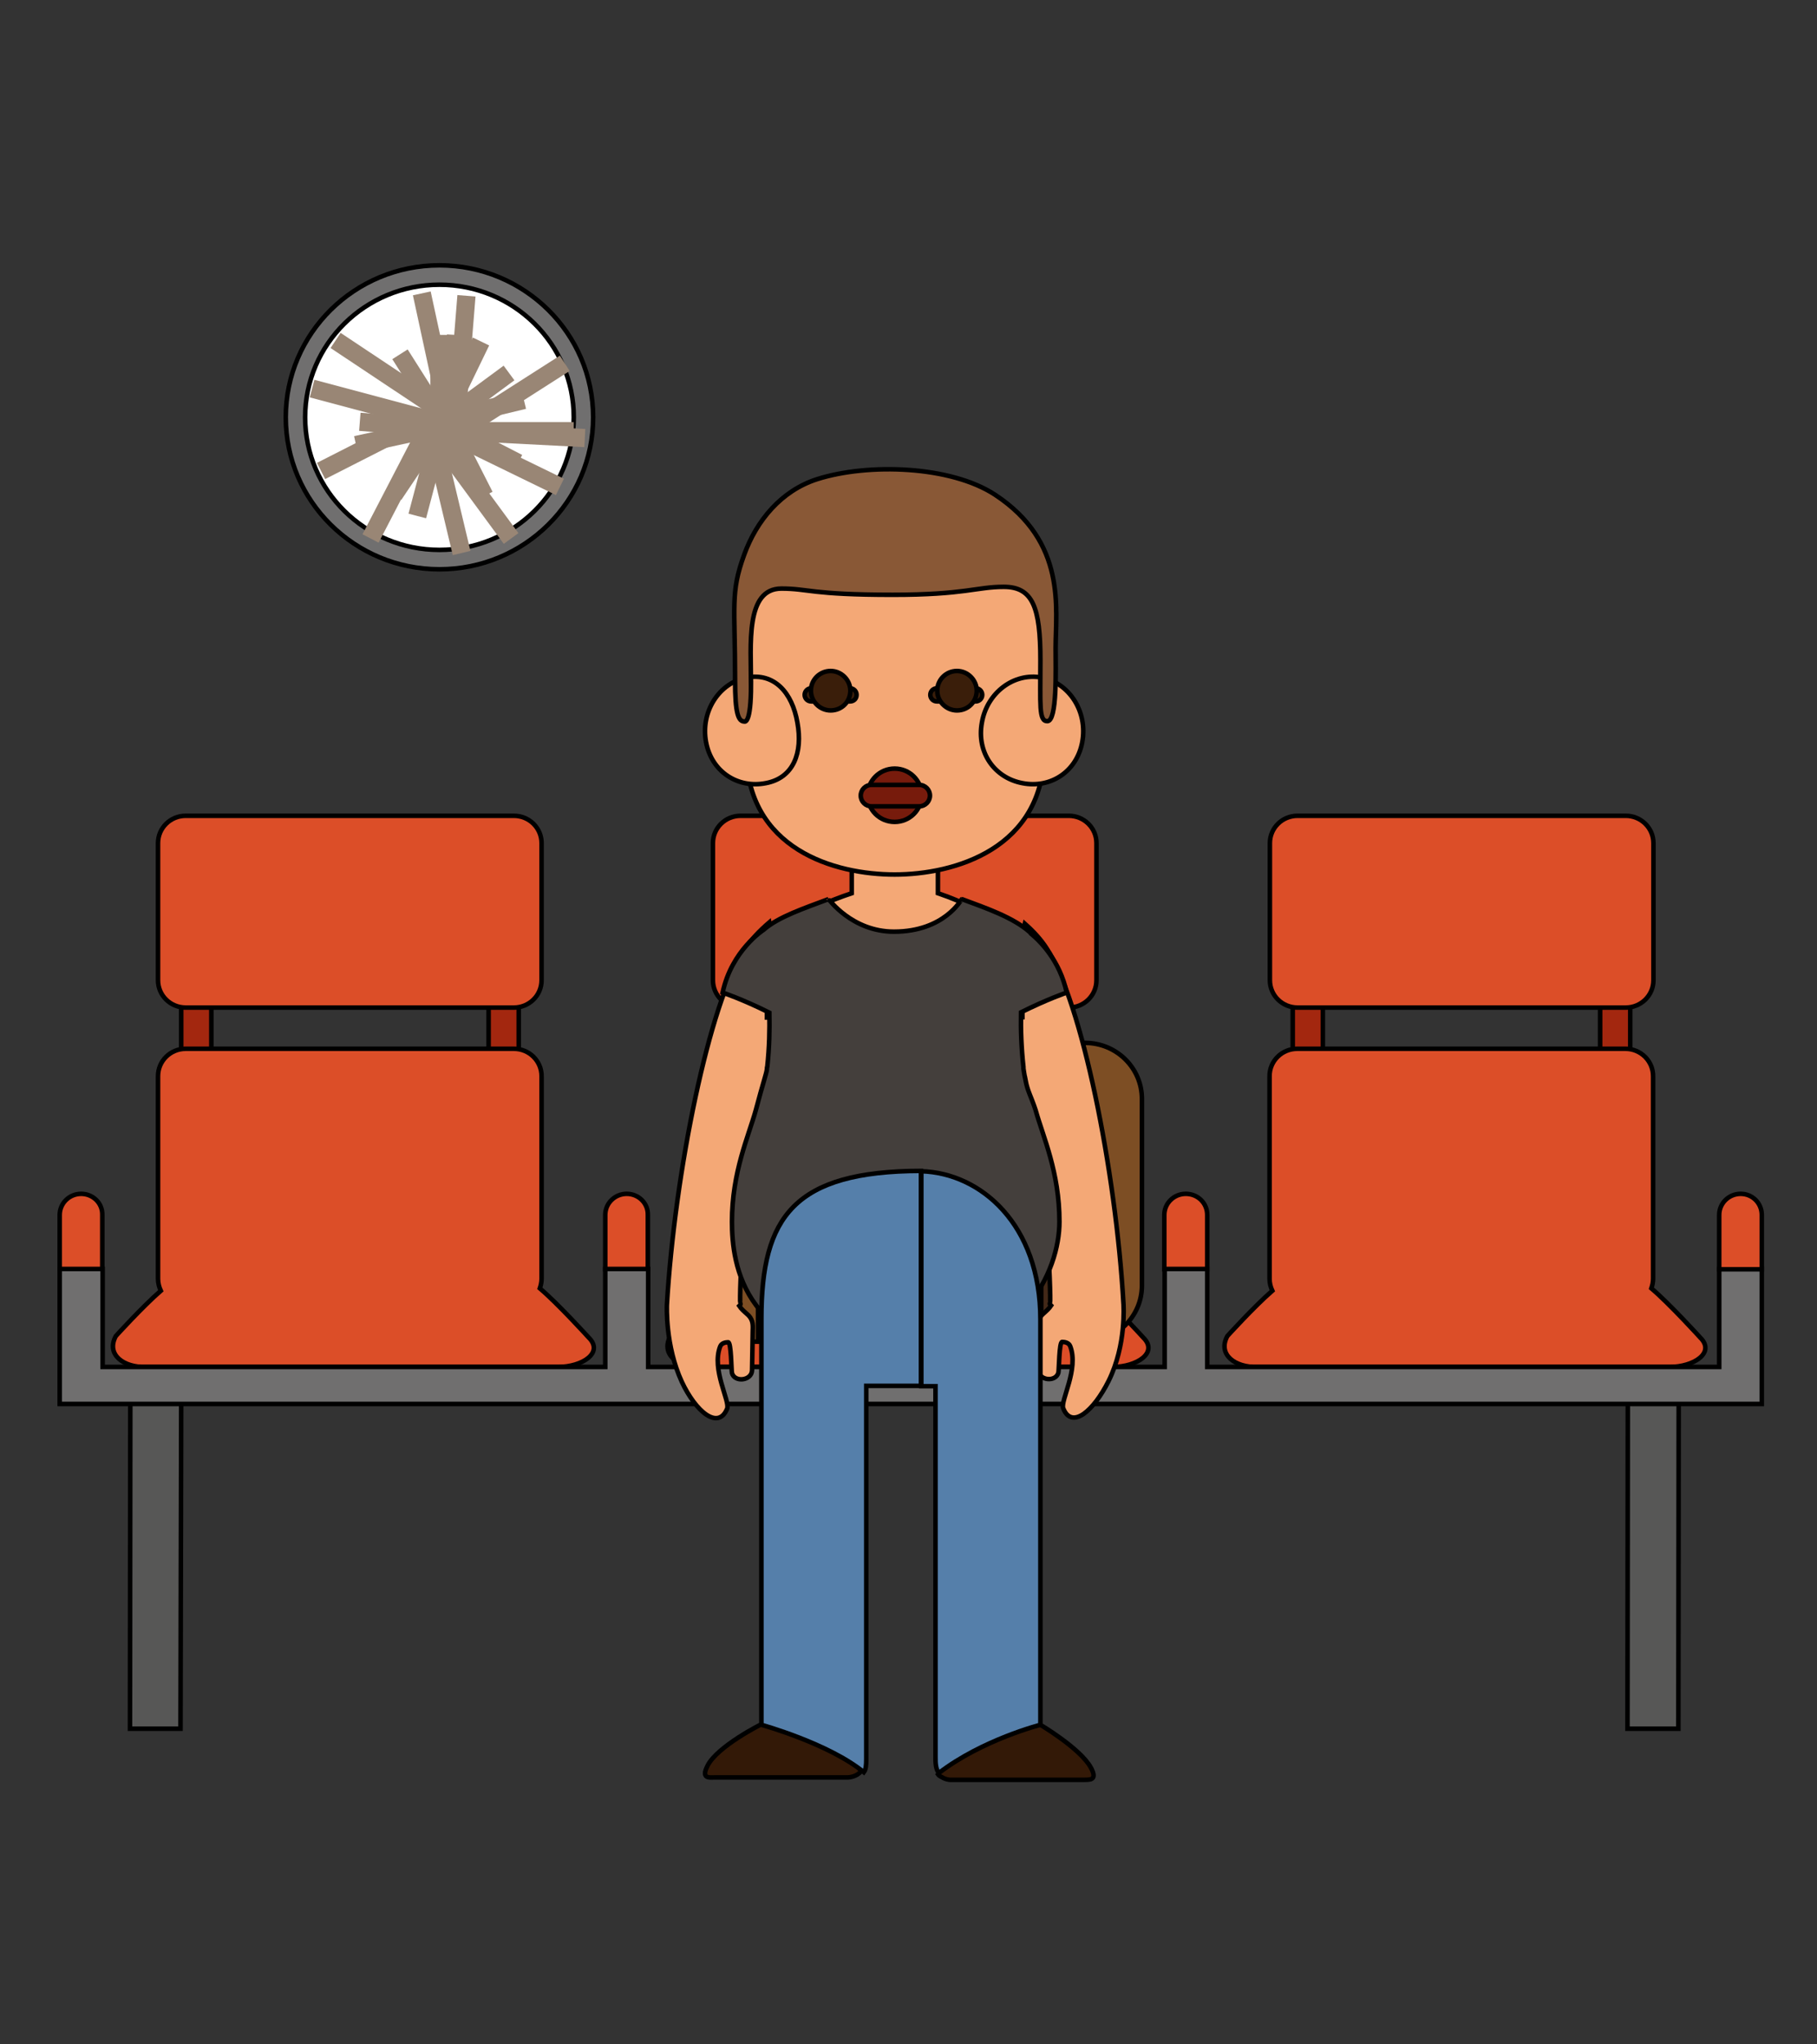 <svg width="400" height="450" xmlns="http://www.w3.org/2000/svg" xmlns:xlink="http://www.w3.org/1999/xlink">
 <rect width="100%" height="100%" fill="#333333" stroke="none"/>
 <g>
  <title>background</title>
 
 </g>

 <g>
  <title>Title1</title> </g>
 <style type="text/css">.st0{fill:#FFD768;}
	.st1{fill:#6CC8BF;}
	.st2{fill:#F6F6F6;}
	.st3{fill:#508E86;}
	.st4{fill:#771B0C;}
	.st5{display:none;}
	.st6{font-family:'HPSimplified-Regular';}
	.st7{font-size:49.918px;}
	.st8{font-size:35.08px;}
	.st9{fill:#706F6F;}
	.st10{fill:#FFFFFF;}
	.st11{display:inline;fill:#706F6F;}
	.st12{fill:none;stroke:#998675;stroke-width:4;stroke-miterlimit:10;}
	.st13{fill:#A3270F;}
	.st14{fill:#DC4E28;}
	.st15{fill:#575756;}
	.st16{fill:#432918;}
	.st17{fill:#7D4E24;}
	.st18{fill:#BE1622;}
	.st19{fill:#F9D748;}
	.st20{fill:#2C5B73;}
	.st21{fill:#00A19A;}
	.st22{fill:#F4A876;}
	.st23{fill:#443F3C;}
	.st24{fill:#331907;}
	.st25{fill:#557FAA;}
	.st26{fill:#895836;}
	.st27{fill:#3A1E0A;}
    *{
    transition : all ease-in-out
    }
     #avion{
    animation : fly 10s ease-in-out infinite;
    animation-fill-mode : forwards;
    }
    @keyframes fly{
    0%,30%{
    transform : translate(-30px,-10px)
    }
    40%,50%{
    transform : translate(150px,-50px)
    }
    60%,100%{
     transform : translate(800px,-500px)
    }
    }
    #sleep{
      animation : sweep 10s linear infinite;
      }
   @keyframes sweep{
     60%, 100%{
    font-size: 0;
    
    }
    0%, 50%{
    
   font-size: 35.08px;
  }
    }
    #quest{
    animation : fade 10s linear infinite;
   }
    @keyframes fade{
    60%, 100% {
    font-size: 40.918px;
  }
    0%,50%
     {
    font-size: 0;
     }
    }
    #opened_eyes{
    animation : opened 10s linear infinite
    }
     @keyframes opened{
     0%,50%
     {
   visibility : hidden
     }
    60%, 100% {
    visibility : visible
  }
   
    }
    #OJOS_1{
    animation : hide 10s ease-in-out infinite;
    }
    @keyframes hide{
    0%,45%
     {
   visibility : visible
     }
    49%, 100% {
    visibility : hidden
  }
    
    }
    #closedmouse{
    
    animation: wonder 10s ease-in-out infinite;
    
    }
    @keyframes wonder{
    49%, 100% {
    visibility : hidden
  }
    0%,45%
     {
      visibility : visible
     }
    }
    #openedmouse{
    animation: silent 10s ease-in-out infinite;
    }
    @keyframes silent{
    60%, 100% {
    visibility : visible
  }
    0%,50%
     {
    visibility : hidden
     }
    }
    #clockwise1{
    animation :  spin1 10s ease-in-out infinite;
    }
    @keyframes spin1{
    0%,4%{
    visibility : visible
    }
    5%,100%{
     visibility : hidden
    }
    
    }
    #clockwise13{
    animation :  spin2 10s ease-in-out infinite;
    }
    @keyframes spin2{
    0%,6%{
    visibility : hidden
    }
    7%,12%{
     visibility : visible
    }
    13%,100%{
    visibility : hidden
    }
    }
    #clockwise2{
    animation :  spin3 10s ease-in-out infinite;
    }
    @keyframes spin3{
    0%,14%{
    visibility : hidden
    }
    15%,20%{
     visibility : visible
    }
    21%,100%{
      visibility : hidden
    }
    }
    #clockwise3{
    animation : spin4 10s ease-in-out infinite;
    }
    @keyframes spin4{
    0%,22%{
    visibility : hidden
    }
    23%,28%{
     visibility : visible
    }
    29%,100%{
      visibility : hidden
    }
    }
    #clockwise4{
    visibility : hidden
    }
    #clockwise5{
    animation : spin5 10s ease-in-out infinite;
    }
    @keyframes spin5{
    0%,30%{
    visibility : hidden
    }
    31%,36%{
     visibility : visible
    }
    37%,100%{
      visibility : hidden
    }
    }
    #clockwise6{
    animation : spin6 10s ease-in-out infinite;
    }
    @keyframes spin6{
    0%,38%{
    visibility : hidden
    }
    39%,40%{
     visibility : visible
    }
    41%,100%{
      visibility : hidden
    }
    }
    #clockwise7{
    animation : spin7 10s ease-in-out infinite;
    }
    @keyframes spin7{
    0%,42%{
    visibility : hidden
    }
    43%,48%{
     visibility : visible
    }
    49%,100%{
      visibility : hidden
    }
    }
    #clockwise8{
    animation : spin8 10s ease-in-out infinite;
    }
    @keyframes spin8{
    0%,50%{
    visibility : hidden
    }
    51%,56%{
     visibility : visible
    }
    57%,100%{
      visibility : hidden
    }
    }
    #clockwise9{
    animation : spin9 10s ease-in-out infinite;
    }
    @keyframes spin9{
    0%,58%{
    visibility : hidden
    }
    59%,65%{
     visibility : visible
    }
    66%,100%{
    visibility : hidden
    }
    }
    #clockwise10{
    animation : spin10 10s ease-in-out infinite;
    }
    @keyframes spin10{
    0%,67%{
    visibility : hidden
    }
    68%,78%{
     visibility : visible
    }
    79%,100%{
    visibility : hidden
    }
    }
    #clockwise11{
    animation :spin11 10s ease-in-out infinite;
    }
    @keyframes spin11{
    0%,80%{
    visibility : hidden
    }
    81%,89%{
     visibility : visible
    }
    90%,100%{
    visibility : hidden
    }
    }
    #clockwise12{
    animation : spin12 10s ease-in-out infinite;
    }
    @keyframes spin12{
    0%,91%{
    visibility : hidden
    }
    92%,100%{
     visibility : visible
    }
    89%,100%{
    visibility : hidden
    }
    }</style>
 <g>
  <title>Layer 1</title>
  <g stroke="null" id="svg_2">
   <g stroke="null" id="RELOJ">
    <g stroke="null" id="svg_21">
     <ellipse stroke="null" id="svg_22" ry="33.454" rx="33.835" cy="91.856" cx="96.742" class="st9"/>
     <ellipse stroke="null" id="svg_23" ry="29.187" rx="29.568" cy="91.856" cx="96.742" class="st10"/>
    </g>
    <g stroke="null" class="st5" id="MANECILLAS">
     <g stroke="null" id="svg_24">
      <rect stroke="null" height="25.3" width="3.201" class="st11" y="70.595" x="91.941" id="vertical_1_"/>
      <rect stroke="null" height="3.201" width="22.328" class="st11" y="94.828" x="91.941" id="horizontal_1_"/>
     </g>
    </g>
    <g stroke="null" id="OJOS_2">
     <polyline stroke="null" points="96.742,73.72 96.742,94.905 126.309,94.905 " class="st12" id="clockwise1"/>
     <polyline stroke="null" points="100.399,73.72 99.256,94.905 128.748,96.429 " class="st12" id="clockwise13"/>
     <polyline stroke="null" points="105.886,75.167 96.665,94.219 123.261,107.174 " class="st12" id="clockwise2"/>
     <polyline stroke="null" points="112.059,82.102 94.989,94.676 112.516,118.528 " class="st12" id="clockwise3"/>
     <polyline stroke="null" points="112.821,82.102 95.751,94.676 113.278,118.528 " class="st12" id="clockwise4"/>
     <polyline stroke="null" points="115.336,88.046 94.76,92.999 101.619,121.729 " class="st12" id="clockwise5"/>
     <polyline stroke="null" points="114.04,101.915 95.217,92.237 81.577,118.528 " class="st12" id="clockwise6"/>
     <polyline stroke="null" points="106.648,109.155 97.046,90.256 70.679,103.668 " class="st12" id="clockwise7"/>
     <polyline stroke="null" points="91.864,113.575 97.275,93.152 68.698,85.531 " class="st12" id="clockwise8"/>
     <polyline stroke="null" points="86.682,108.926 98.494,91.323 73.88,74.939 " class="st12" id="clockwise9"/>
     <polyline stroke="null" points="78.376,97.953 99.104,93.457 92.855,64.575 " class="st12" id="clockwise10"/>
     <polyline stroke="null" points="79.214,92.847 100.323,94.524 102.686,65.108 " class="st12" id="clockwise11"/>
     <polyline stroke="null" points="88.054,77.987 99.409,95.895 124.328,79.968 " class="st12" id="clockwise12"/>
    </g>
   </g>
   <g stroke="null" id="BANCA">
    <g stroke="null" id="Chair_1_">
     <g stroke="null" id="svg_25">
      <rect stroke="null" id="svg_26" height="18.594" width="6.63" class="st13" y="217.823" x="39.893"/>
      <rect stroke="null" id="svg_27" height="18.594" width="6.63" class="st13" y="217.823" x="107.563"/>
      <path stroke="null" id="svg_28" d="m119.222,215.766c0,3.353 -2.743,6.02 -6.096,6.02l-72.242,0c-3.353,0 -6.096,-2.667 -6.096,-6.02l0,-30.177c0,-3.353 2.743,-6.02 6.096,-6.02l72.242,0c3.353,0 6.096,2.667 6.096,6.02l0,30.177z" class="st14"/>
      <path stroke="null" id="svg_29" d="m129.586,294.409c0,0 -6.782,-7.468 -10.745,-10.821c0.229,-0.686 0.381,-1.372 0.381,-2.134l0,-44.58c0,-3.353 -2.743,-6.02 -6.096,-6.02l-72.242,0c-3.353,0 -6.096,2.667 -6.096,6.02l0,44.58c0,0.991 0.229,1.829 0.61,2.667c-4.039,3.505 -9.907,9.983 -9.907,9.983c-2.21,4.115 1.829,6.935 6.554,6.782l90.836,0c5.258,0 10.135,-3.124 6.706,-6.477z" class="st14"/>
     </g>
     <path stroke="null" id="svg_30" d="m17.869,262.784c-2.591,0 -4.725,2.058 -4.725,4.649l0,11.964l9.373,0l0,-11.964c0.076,-2.591 -2.058,-4.649 -4.649,-4.649z" class="st14"/>
     <path stroke="null" id="svg_31" d="m137.968,262.784c-2.591,0 -4.725,2.058 -4.725,4.649l0,11.964l9.373,0l0,-11.964c0.076,-2.591 -2.058,-4.649 -4.649,-4.649z" class="st14"/>
     <g stroke="null" id="svg_32">
      <rect stroke="null" id="svg_33" height="18.594" width="6.63" class="st13" y="217.823" x="161.973"/>
      <rect stroke="null" id="svg_34" height="18.594" width="6.63" class="st13" y="217.823" x="229.643"/>
      <path stroke="null" id="svg_35" d="m241.379,215.766c0,3.353 -2.743,6.02 -6.096,6.02l-72.242,0c-3.353,0 -6.096,-2.667 -6.096,-6.02l0,-30.177c0,-3.353 2.743,-6.02 6.096,-6.02l72.242,0c3.353,0 6.096,2.667 6.096,6.02l0,30.177z" class="st14"/>
      <path stroke="null" id="svg_36" d="m251.666,294.409c0,0 -6.782,-7.468 -10.745,-10.821c0.229,-0.686 0.381,-1.372 0.381,-2.134l0,-44.58c0,-3.353 -2.743,-6.02 -6.096,-6.02l-72.242,0c-3.353,0 -6.096,2.667 -6.096,6.02l0,44.58c0,0.991 0.229,1.829 0.61,2.667c-4.039,3.505 -9.907,9.983 -9.907,9.983c-2.21,4.115 1.829,6.935 6.554,6.782l90.836,0c5.258,0 10.135,-3.124 6.706,-6.477z" class="st14"/>
     </g>
     <path stroke="null" id="svg_37" d="m261.04,262.784c-2.591,0 -4.725,2.058 -4.725,4.649l0,11.964l9.449,0l0,-11.964c0,-2.591 -2.058,-4.649 -4.725,-4.649z" class="st14"/>
     <g stroke="null" id="svg_38">
      <rect stroke="null" id="svg_39" height="18.594" width="6.63" class="st13" y="217.823" x="284.587"/>
      <rect stroke="null" id="svg_40" height="18.594" width="6.63" class="st13" y="217.823" x="352.257"/>
      <path stroke="null" id="svg_41" d="m363.992,215.766c0,3.353 -2.743,6.02 -6.096,6.02l-72.242,0c-3.353,0 -6.096,-2.667 -6.096,-6.02l0,-30.177c0,-3.353 2.743,-6.02 6.096,-6.02l72.242,0c3.353,0 6.096,2.667 6.096,6.02l0,30.177z" class="st14"/>
      <path stroke="null" id="svg_42" d="m374.28,294.409c0,0 -6.782,-7.468 -10.745,-10.821c0.229,-0.686 0.381,-1.372 0.381,-2.134l0,-44.58c0,-3.353 -2.743,-6.02 -6.096,-6.02l-72.242,0c-3.353,0 -6.096,2.667 -6.096,6.02l0,44.58c0,0.991 0.229,1.829 0.61,2.667c-4.039,3.505 -9.907,9.983 -9.907,9.983c-2.21,4.115 1.829,6.935 6.554,6.782l90.836,0c5.258,0 10.135,-3.124 6.706,-6.477z" class="st14"/>
     </g>
     <polygon stroke="null" id="svg_43" points="39.74,380.521 28.614,380.521 28.69,306.755 39.893,306.755 " class="st15"/>
     <polygon stroke="null" id="svg_44" points="369.479,380.521 358.277,380.521 358.353,306.755 369.555,306.755 " class="st15"/>
     <g stroke="null" id="svg_45">
      <polygon stroke="null" id="svg_46" points="378.471,279.321 378.471,300.887 265.764,300.887 265.764,279.321 256.391,279.321 256.391,300.887 142.693,300.887 142.693,279.321 133.244,279.321 133.244,300.887 22.594,300.887 22.594,279.321 13.145,279.321 13.145,300.887 13.145,302.944 13.145,309.041 387.845,309.041 387.845,302.944 387.845,300.887 387.845,279.321 " class="st9"/>
      <path stroke="null" id="svg_47" d="m383.196,262.784c-2.591,0 -4.725,2.058 -4.725,4.649l0,11.964l9.373,0l0,-11.964c0,-2.591 -2.058,-4.649 -4.649,-4.649z" class="st14"/>
     </g>
    </g>
   </g>
   <g stroke="null" id="EQUIPAJE">
    <g stroke="null" id="Suitcase">
     <path stroke="null" id="svg_48" d="m189.585,223.767c0,-0.229 0.229,-0.457 0.457,-0.457l25.376,0c0.229,0 0.457,0.229 0.457,0.457l0,6.173l4.801,0l0,-6.173c0,-2.896 -2.362,-5.182 -5.258,-5.182l-25.376,0c-2.896,0 -5.258,2.362 -5.258,5.182l0,6.173l4.801,0l0,-6.173z" class="st16"/>
     <path stroke="null" id="svg_49" d="m251.387,282.979c0,6.782 -5.563,12.345 -12.498,12.345l-72.776,0c-6.858,0 -12.498,-5.487 -12.498,-12.345l0,-41.075c0,-6.782 5.563,-12.345 12.498,-12.345l72.776,0c6.858,0 12.498,5.487 12.498,12.345l0,41.075z" class="st17"/>
     <rect stroke="null" id="svg_50" height="65.689" width="6.935" class="st16" y="229.559" x="166.876"/>
     <rect stroke="null" id="svg_51" height="65.689" width="6.935" class="st16" y="229.559" x="229.212"/>
     <g stroke="null" id="svg_52">
      <polygon stroke="null" id="svg_53" points="226.621,256.383 213.971,253.64 218.162,234.588 230.812,237.332 " class="st18"/>
      <polygon stroke="null" id="svg_54" points="222.963,237.865 223.725,240.761 226.544,241.828 223.953,243.428 223.877,246.476 221.515,244.495 218.543,245.333 219.686,242.514 218.009,239.999 221.058,240.228 " class="st19"/>
     </g>
     <g stroke="null" id="svg_55">
      <path stroke="null" id="svg_56" d="m213.437,255.164c0,3.734 -3.048,6.706 -6.782,6.706s-6.782,-3.048 -6.782,-6.706c0,-3.734 3.048,-6.706 6.782,-6.706c3.734,-0.076 6.782,2.972 6.782,6.706z" class="st20"/>
      <polygon stroke="null" id="svg_57" points="211.151,255.85 208.179,259.355 203.53,258.593 201.93,254.249 204.902,250.668 209.551,251.506 " class="st21"/>
     </g>
    </g>
   </g>
   <g stroke="null" id="man">
    <g stroke="null" id="BRAZO_IZQ">
     <path stroke="null" id="svg_58" d="m169.672,205.151c-0.076,-0.686 -0.152,-1.372 -0.305,-2.134c-2.21,1.905 -4.115,3.886 -5.487,6.02c-7.697,11.583 -15.317,48.771 -17.07,78.186c0,0.229 -0.381,8.992 3.277,16.918c3.048,6.554 8.002,10.745 9.983,5.944c0.686,-1.677 -3.505,-8.611 -1.524,-13.717c0.305,-0.762 1.219,-0.914 1.753,-0.914c0.686,0 0.686,6.173 0.838,6.782c0.61,2.134 4.344,1.677 4.42,-0.61l0.152,-8.764c0.076,-1.448 0,-2.591 -1.295,-3.658c-0.686,-0.61 -1.219,-1.067 -1.677,-1.753c0.076,-0.076 0.152,-0.152 0.229,-0.229c0.076,-0.152 0.076,-0.305 0,-0.381c-0.229,-0.457 0.533,-32.463 6.935,-52.429c0.686,-4.039 0.991,-8.078 0.991,-12.117c0.076,-0.229 0.076,-0.457 0.152,-0.61l-1.448,0l0,-16.536l0.076,0z" class="st22"/>
    </g>
    <g stroke="null" id="BRAZO_DERE">
     <path stroke="null" id="svg_59" d="m247.325,286.995c-1.677,-29.415 -9.221,-66.679 -16.918,-78.263c-1.219,-1.905 -2.896,-3.734 -4.801,-5.411c-0.381,1.524 -0.686,3.124 -0.991,4.725c0,-0.076 -0.076,-0.076 -0.076,-0.152l0,13.564l-2.21,0c0.381,1.524 0.762,3.048 1.143,4.725c0.076,2.286 0.305,4.572 0.533,6.858c6.554,19.966 7.392,53.267 7.163,53.725c-0.076,0.152 -0.076,0.305 0,0.381s0.152,0.152 0.229,0.229c-0.457,0.686 -0.991,1.143 -1.677,1.753c-1.219,1.067 -1.295,2.21 -1.295,3.658l0.152,8.764c0.076,2.362 3.81,2.743 4.42,0.61c0.152,-0.61 0.152,-6.858 0.838,-6.782c0.533,0 1.448,0.152 1.753,0.914c1.981,5.106 -2.21,12.04 -1.524,13.717c1.905,4.725 6.706,0.533 9.983,-6.02c3.963,-8.002 3.277,-16.689 3.277,-16.994z" class="st22"/>
    </g>
    <g stroke="null" id="svg_60">
     <path stroke="null" id="svg_61" d="m224.997,210.409c-2.362,-5.03 -6.858,-9.83 -18.518,-13.793l0,-10.669l-18.975,0l0,10.669c-10.211,3.429 -15.47,7.163 -18.594,11.126c0,-0.152 0,-0.229 -0.076,-0.381l0,16.613l1.448,0c0,-0.076 0.076,-0.229 0.076,-0.305l51.057,-6.173c0.381,1.905 0.838,4.039 1.448,6.401l2.21,0l0,-13.488l-0.076,0z" class="st22"/>
     <path stroke="null" id="svg_62" d="m225.759,237.767l0,0c-0.305,-1.372 -0.381,-2.21 -0.457,-2.591c0,-0.076 0,-0.229 0,-0.305c-0.457,-4.115 -0.61,-8.154 -0.533,-12.04c5.792,-2.896 10.059,-4.344 10.059,-4.344c-1.524,-7.087 -5.868,-11.355 -7.925,-13.031c-0.076,-0.076 -0.076,-0.152 -0.152,-0.229c-3.658,-3.277 -9.678,-5.334 -15.012,-7.316c-0.076,0 -3.81,7.163 -14.936,7.163c-9.297,0 -14.403,-7.239 -14.403,-7.163c-5.258,1.981 -11.05,3.886 -14.327,6.782c0,0 -7.011,4.496 -8.992,13.793c0,0 4.344,1.448 10.288,4.42c0.076,3.81 0,7.62 -0.457,11.888c-0.076,0.152 -0.076,0.305 -0.076,0.533c-0.152,1.143 -0.762,2.667 -2.439,8.992c-1.6,5.792 -5.258,13.641 -5.258,24.614c0,9.068 2.21,30.025 36.045,30.025c28.12,0 36.045,-19.432 36.045,-30.025c0,-10.974 -3.658,-18.823 -5.258,-24.614c-1.067,-3.201 -1.753,-4.115 -2.21,-6.554z" class="st23"/>
    </g>
    <g stroke="null" id="PERNAS">
     <g stroke="null" id="svg_63">
      <path stroke="null" id="svg_64" d="m155.726,388.729c-1.448,2.896 0.533,2.515 1.6,2.515l29.339,0c0.229,0 1.981,-0.152 2.896,-1.372c-2.058,-3.886 -15.851,-8.23 -21.718,-10.44c-0.076,0 -9.983,4.953 -12.117,9.297z" class="st24"/>
      <path stroke="null" id="svg_65" d="m240.162,389.11c-2.362,-4.344 -11.507,-9.678 -11.507,-9.678c-5.487,2.058 -18.67,5.944 -22.176,11.126c0.152,0.229 0.61,0.533 0.838,0.61c0.838,0.533 1.677,0.61 1.981,0.61l29.339,0c0.991,-0.076 3.124,0.305 1.524,-2.667zm-30.939,2.134l0,0l0,0z" class="st24"/>
      <path stroke="null" id="svg_66" d="m167.614,290.272c0,41.075 0,89.388 0,89.388s14.86,4.115 22.557,10.44c0.457,-0.61 0.533,-1.6 0.533,-2.972l0,-82.073l12.04,0l0,-47.323c-27.891,0.076 -35.131,10.059 -35.131,32.54z" class="st25"/>
      <path stroke="null" id="svg_67" d="m205.946,387.205c0,1.448 0.229,2.515 0.762,3.048c9.526,-7.316 22.328,-10.592 22.328,-10.592s0,-50.143 0,-89.236c0,-20.88 -13.107,-32.235 -26.215,-32.616l0,47.323l3.124,0l0,82.073z" class="st25"/>
     </g>
    </g>
    <g stroke="null" id="CARA">
     <g stroke="null" id="svg_68">
      <path stroke="null" id="svg_69" d="m224.463,123.764c-5.411,-7.697 -13.26,-13.336 -22.557,-13.717c0,0 -0.152,0 -0.457,0l0,-0.381c0,0 -2.286,0.076 -4.572,0.152c-2.362,-0.076 -4.572,-0.152 -4.572,-0.152l0,0.381c-0.305,0 -0.457,0 -0.457,0c-9.297,0.381 -16.918,6.173 -22.557,13.717c-9.373,12.498 -5.03,28.043 -5.03,41.379c0,21.871 19.585,27.358 32.692,27.358c13.107,0 32.921,-5.639 32.921,-27.358c-0.152,-13.26 4.191,-27.815 -5.411,-41.379z" class="st22"/>
      <path stroke="null" id="svg_70" d="m216.157,159.047c-1.219,6.63 2.82,12.193 8.916,13.336c6.096,1.219 11.964,-2.439 13.183,-9.068c1.219,-6.63 -2.82,-12.955 -8.916,-14.174c-6.096,-1.143 -12.04,3.277 -13.183,9.907z" class="st22"/>
      <path stroke="null" id="svg_71" d="m175.54,159.047c1.219,6.63 -0.838,12.193 -6.935,13.336c-6.096,1.219 -11.964,-2.439 -13.183,-9.068c-1.219,-6.63 2.82,-12.955 8.916,-14.174c6.096,-1.143 10.059,3.277 11.202,9.907z" class="st22"/>
      <path stroke="null" id="svg_72" d="m165.328,150.741c0,-8.916 -1.295,-21.185 6.706,-21.185c5.944,0 6.554,1.372 24.462,1.372c15.927,0 18.518,-1.753 24.462,-1.753c6.401,0 8.078,4.496 8.078,16.155c0,9.907 -0.381,13.412 1.524,13.412c2.21,0 1.829,-11.431 1.829,-16.079c0,-8.687 2.515,-23.319 -13.336,-33.759c-9.754,-6.401 -27.891,-7.011 -39.169,-3.429c-7.849,2.515 -13.336,9.068 -16.079,16.689c-3.048,8.383 -1.981,11.05 -1.981,27.662c0,7.163 0.686,8.992 2.058,8.992c0.076,0 1.448,0.61 1.448,-8.078z" class="st26"/>
     </g>
     <g stroke="null" id="BOCA">
      <ellipse stroke="null" ry="5.868" rx="5.944" cy="175.05" cx="196.953" class="st4" id="openedmouse"/>
      <path stroke="null" d="m202.364,177.489l-10.516,0c-1.295,0 -2.362,-1.067 -2.362,-2.362l0,0c0,-1.295 1.067,-2.362 2.362,-2.362l10.516,0c1.295,0 2.362,1.067 2.362,2.362l0,0c0,1.295 -1.067,2.362 -2.362,2.362z" class="st4" id="closedmouse"/>
     </g>
     <g stroke="null" id="OJOS_1">
      <path stroke="null" id="svg_73" d="m187.123,154.399l-8.535,0c-0.838,0 -1.448,-0.686 -1.448,-1.448l0,0c0,-0.838 0.686,-1.448 1.448,-1.448l8.535,0c0.838,0 1.448,0.686 1.448,1.448l0,0c0,0.838 -0.61,1.448 -1.448,1.448z" class="st27"/>
      <path stroke="null" id="svg_74" d="m214.785,154.399l-8.535,0c-0.838,0 -1.448,-0.686 -1.448,-1.448l0,0c0,-0.838 0.686,-1.448 1.448,-1.448l8.535,0c0.838,0 1.448,0.686 1.448,1.448l0,0c0,0.838 -0.686,1.448 -1.448,1.448z" class="st27"/>
     </g>
     <g stroke="null" id="opened_eyes">
      <path stroke="null" id="svg_75" d="m206.327,152.036c0,2.362 1.981,4.344 4.344,4.344c2.439,0 4.344,-1.905 4.344,-4.344c0,-2.362 -1.981,-4.344 -4.344,-4.344s-4.344,1.905 -4.344,4.344z" class="st27"/>
      <path stroke="null" id="svg_76" d="m178.512,152.036c0,2.362 1.981,4.344 4.344,4.344c2.439,0 4.344,-1.905 4.344,-4.344c0,-2.362 -1.981,-4.344 -4.344,-4.344s-4.344,1.905 -4.344,4.344z" class="st27"/>
     </g>
    </g>
   </g>
  </g>
 </g>
</svg>
